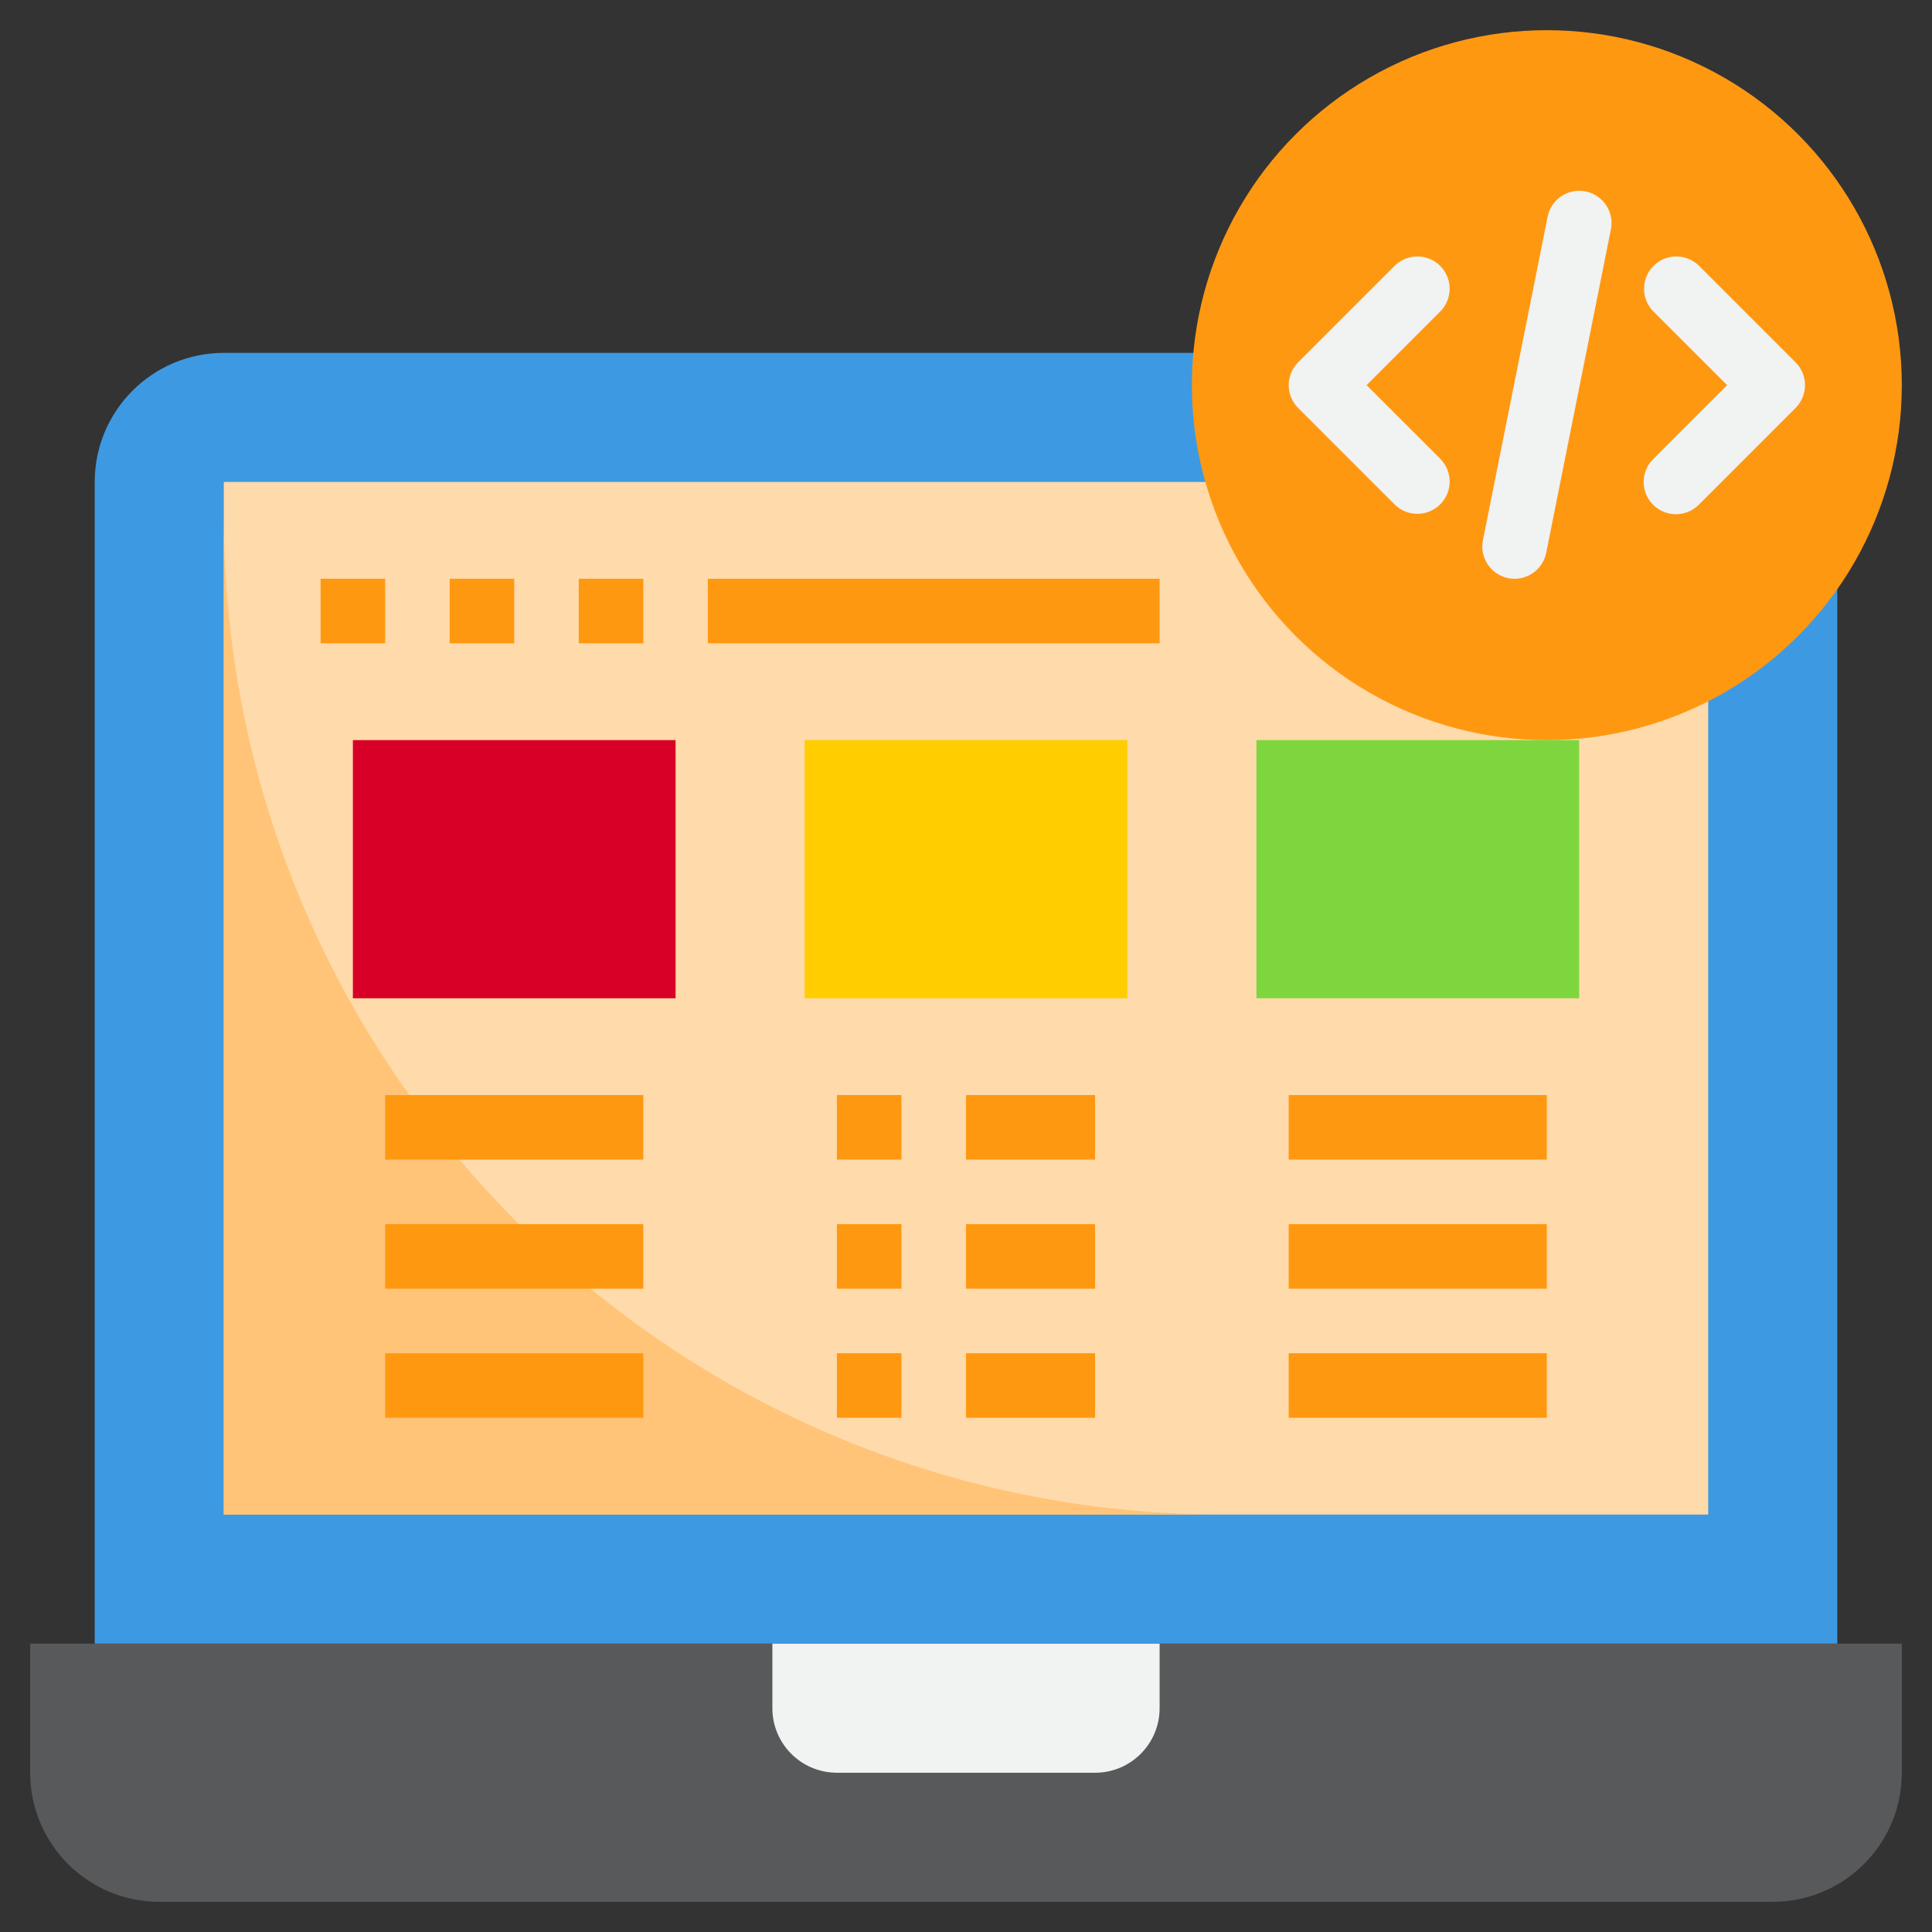 <?xml version="1.0" encoding="utf-8"?>
<!-- Generator: Adobe Illustrator 16.0.0, SVG Export Plug-In . SVG Version: 6.00 Build 0)  -->
<!DOCTYPE svg PUBLIC "-//W3C//DTD SVG 1.1//EN" "http://www.w3.org/Graphics/SVG/1.1/DTD/svg11.dtd">
<svg version="1.1" id="Layer_1" xmlns="http://www.w3.org/2000/svg" xmlns:xlink="http://www.w3.org/1999/xlink" x="0px" y="0px"
	 width="512px" height="512px" viewBox="0 0 512 512" enable-background="new 0 0 512 512" xml:space="preserve">
<rect x="0" y="0" width="512" height="512" fill="#333333" stroke="none"/>
<g id="Design_code">
	<path fill="#3D9AE2" d="M59.311,93.517h393.379c18.892,0,34.207,15.315,34.207,34.207v307.862l0,0H25.104l0,0V127.724
		C25.104,108.833,40.418,93.517,59.311,93.517z"/>
	<path fill="#FFDAAA" d="M59.311,127.724h393.379v273.655H59.311V127.724z"/>
	<path fill="#58595B" d="M25.104,435.586H8v34.207C8,488.685,23.315,504,42.207,504h427.586C488.685,504,504,488.685,504,469.793
		v-34.207H25.104z"/>
	<path fill="#F1F2F2" d="M221.793,469.793h68.414c9.445,0,17.104-7.657,17.104-17.104v-17.104H204.689v17.104
		C204.689,462.136,212.348,469.793,221.793,469.793z"/>
	<path fill="#D80027" d="M93.517,196.138h85.518v68.414H93.517V196.138z"/>
	<path fill="#FFCD00" d="M213.241,196.138h85.518v68.414h-85.518V196.138z"/>
	<circle fill="#FF9811" cx="409.931" cy="102.069" r="94.069"/>
	<path fill="#7ED63E" d="M332.966,264.552h85.517v-68.414h-8.552h-76.965V264.552z"/>
	<path fill="#FFC477" d="M59.311,136.276v265.103h265.104C178.086,401.465,59.396,282.912,59.311,136.584
		C59.311,136.481,59.311,136.379,59.311,136.276z"/>
	<g>
		<path fill="#FF9811" d="M84.965,153.379h17.104v17.104H84.965V153.379z"/>
		<path fill="#FF9811" d="M119.172,153.379h17.104v17.104h-17.104V153.379z"/>
		<path fill="#FF9811" d="M153.379,153.379h17.104v17.104h-17.104V153.379z"/>
		<path fill="#FF9811" d="M102.069,290.207h68.414v17.104h-68.414V290.207z"/>
		<path fill="#FF9811" d="M102.069,324.414h68.414v17.104h-68.414V324.414z"/>
		<path fill="#FF9811" d="M102.069,358.621h68.414v17.104h-68.414V358.621z"/>
		<path fill="#FF9811" d="M256,290.207h34.207v17.104H256V290.207z"/>
		<path fill="#FF9811" d="M256,324.414h34.207v17.104H256V324.414z"/>
		<path fill="#FF9811" d="M256,358.621h34.207v17.104H256V358.621z"/>
		<path fill="#FF9811" d="M341.518,290.207h68.413v17.104h-68.413V290.207z"/>
		<path fill="#FF9811" d="M341.518,324.414h68.413v17.104h-68.413V324.414z"/>
		<path fill="#FF9811" d="M341.518,358.621h68.413v17.104h-68.413V358.621z"/>
		<path fill="#FF9811" d="M221.793,290.207h17.104v17.104h-17.104V290.207z"/>
		<path fill="#FF9811" d="M221.793,324.414h17.104v17.104h-17.104V324.414z"/>
		<path fill="#FF9811" d="M221.793,358.621h17.104v17.104h-17.104V358.621z"/>
		<path fill="#FF9811" d="M187.586,153.379h119.724v17.104H187.586V153.379z"/>
	</g>
	<path fill="#F1F2F2" d="M344.022,108.115l25.655,25.655c3.398,3.28,8.812,3.187,12.094-0.211c3.201-3.314,3.201-8.568,0-11.883
		l-19.609-19.608l19.609-19.609c3.28-3.397,3.187-8.812-0.21-12.094c-3.314-3.2-8.568-3.2-11.883,0l-25.655,25.655
		C340.685,99.362,340.685,104.776,344.022,108.115z"/>
	<path fill="#F1F2F2" d="M438.092,133.771c3.339,3.338,8.753,3.338,12.094,0l25.655-25.655c3.338-3.339,3.338-8.753,0-12.094
		l-25.655-25.655c-3.398-3.28-8.812-3.187-12.094,0.211c-3.201,3.314-3.201,8.568,0,11.883l19.608,19.609l-19.608,19.609
		C434.753,125.017,434.753,130.431,438.092,133.771z"/>
	<path fill="#F1F2F2" d="M399.669,153.208c0.562,0.118,1.136,0.175,1.71,0.171c4.062-0.003,7.561-2.862,8.373-6.841l17.103-85.517
		c1.057-4.604-1.819-9.191-6.423-10.247c-4.604-1.057-9.192,1.819-10.247,6.423c-0.031,0.134-0.06,0.269-0.082,0.403l-17.104,85.517
		c-0.946,4.627,2.04,9.145,6.666,10.09C399.666,153.208,399.668,153.208,399.669,153.208L399.669,153.208z"/>
</g>
</svg>
